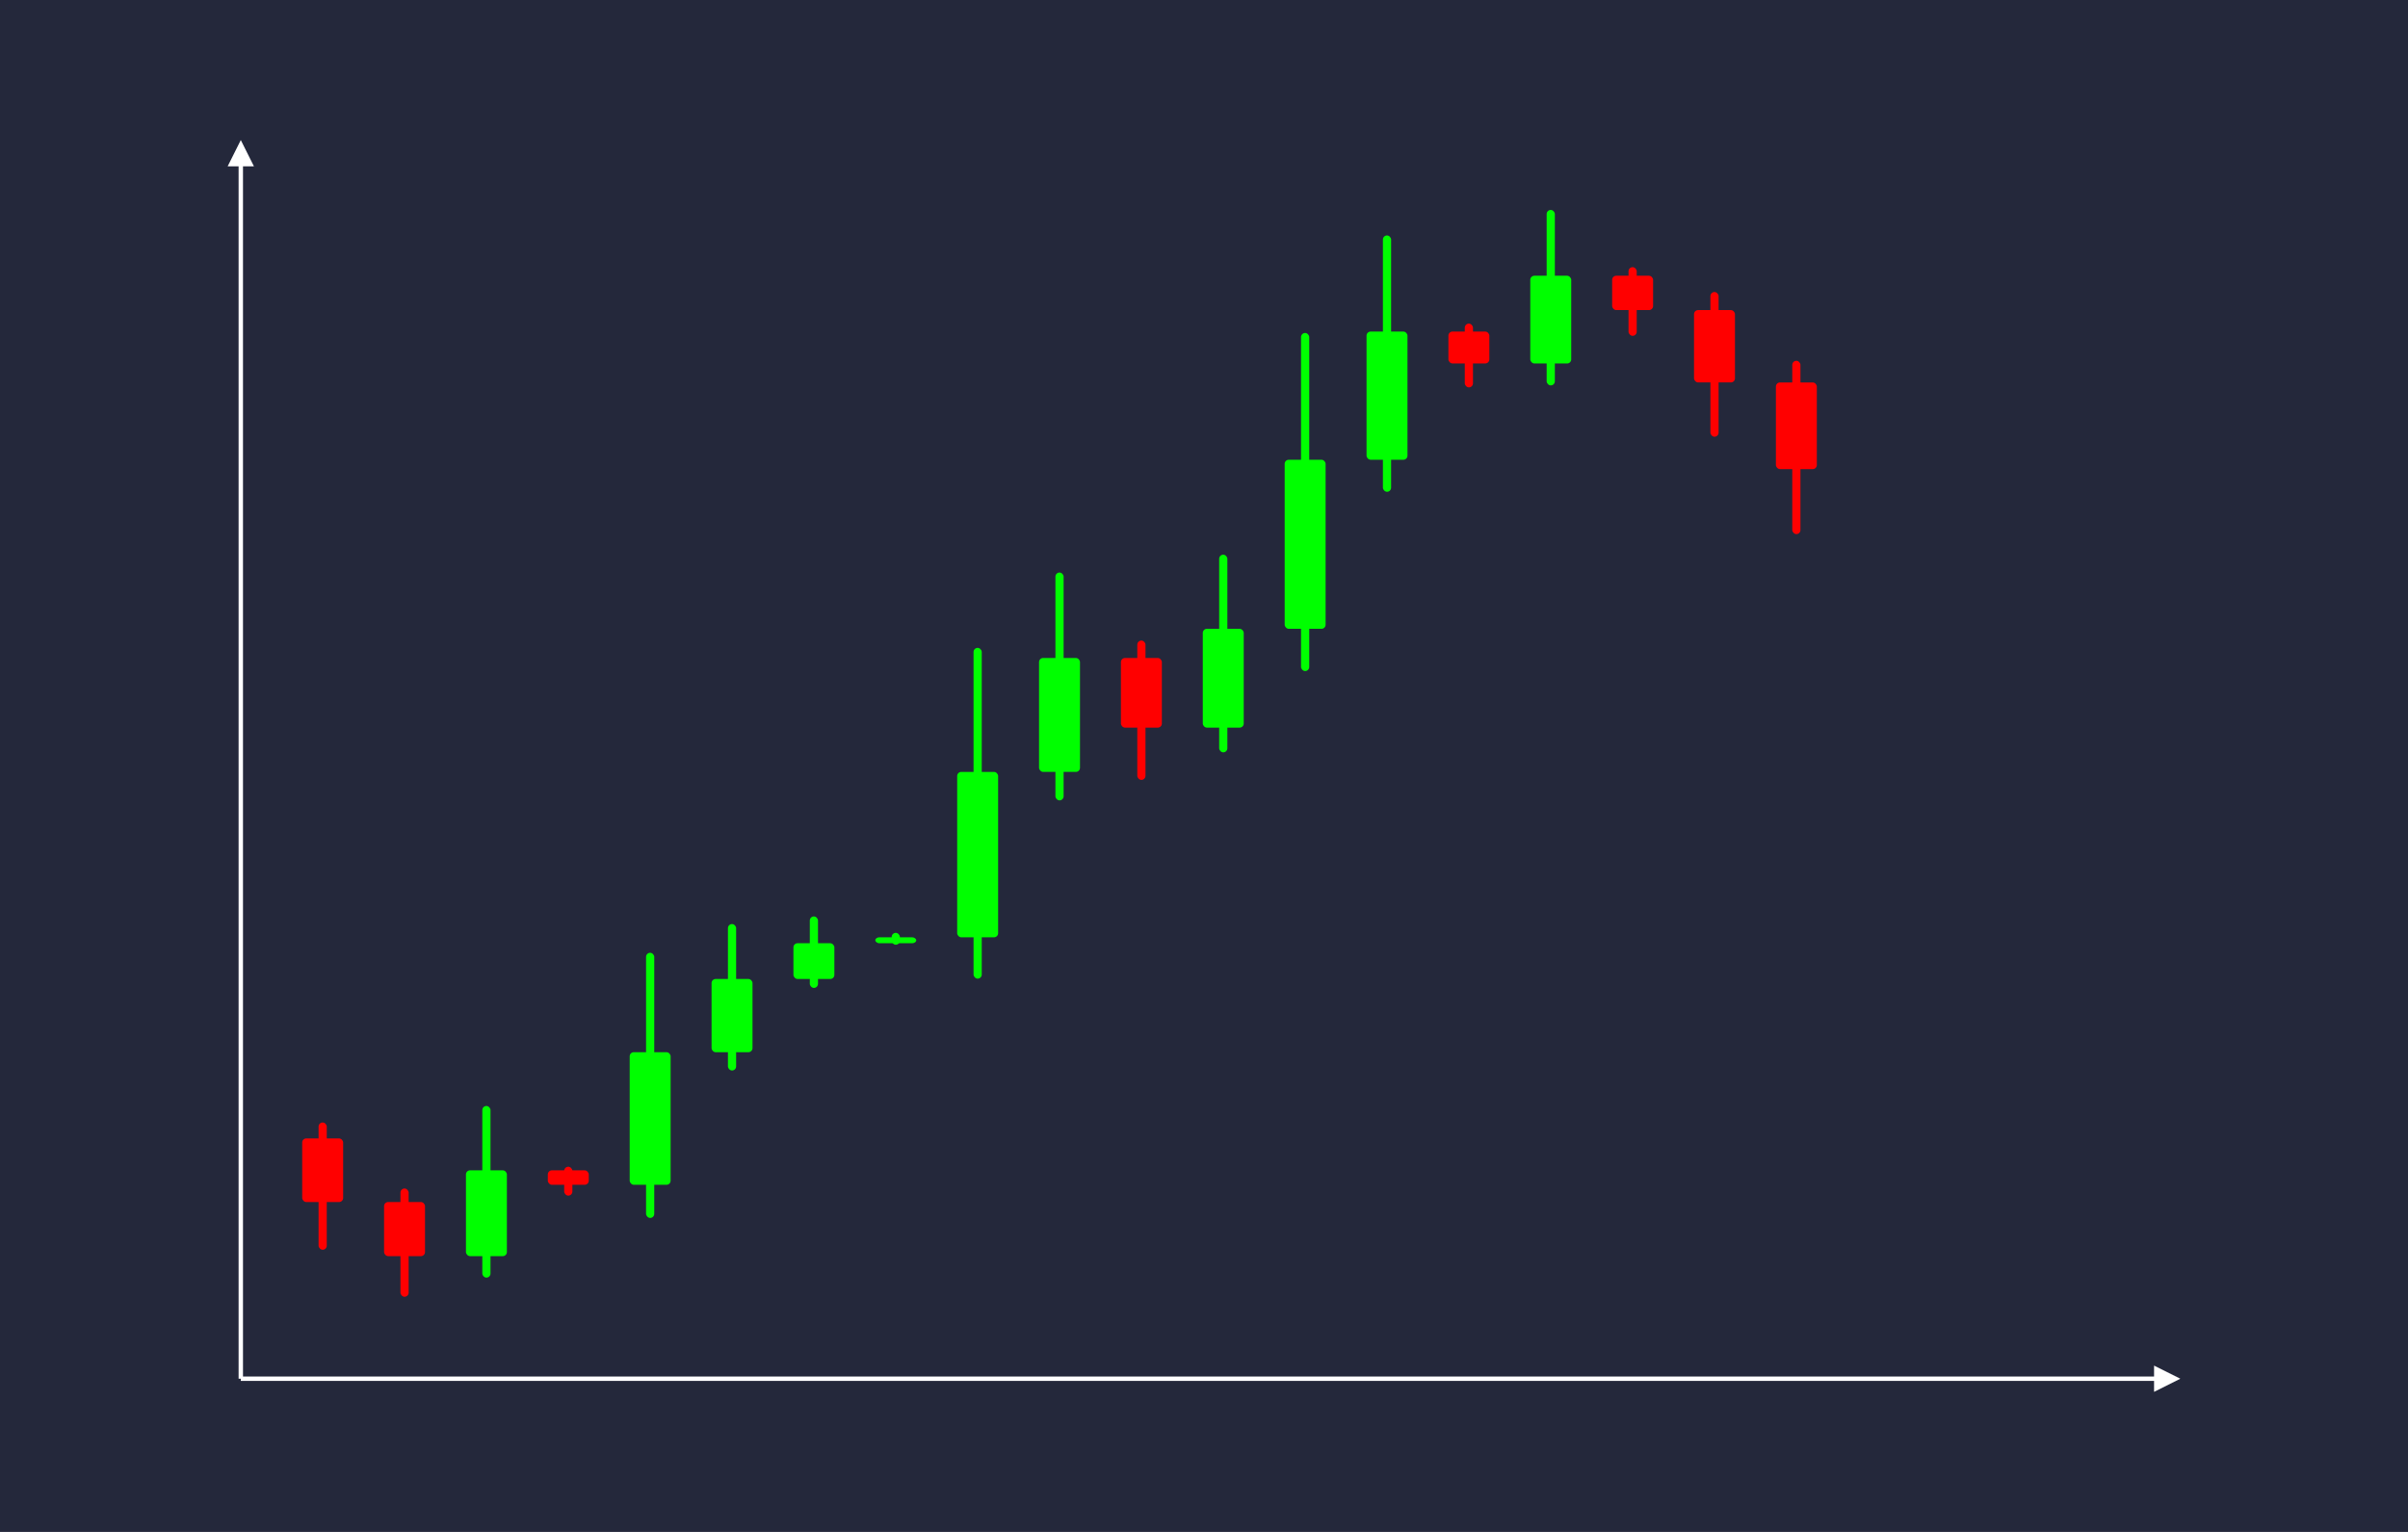 <svg width='1100' height='700' viewBox='0 0 1100 700' fill='none' xmlns='http://www.w3.org/2000/svg'>
            <style>
                .regular {
                    font: normal 25.3px sans-serif;
                }
            </style>

            <defs>
                <marker id='arrow' viewBox='0 0 10 10' refX='5' refY='5' markerWidth='6' markerHeight='6' orient='auto-start-reverse'>
                    <path fill='#fff' d='M 0 0 L 10 5 L 0 10 z' />
                </marker>
            </defs>

            <rect width='1100' height='700' fill='#24283b'/>

            <line x1='110' y1='630' x2='110' y2='70' stroke='#fff' stroke-width='2' marker-end='url(#arrow)'/>
            <line x1='110' y1='630' x2='990' y2='630' stroke='#fff' stroke-width='2' marker-end='url(#arrow)'/>

            <rect x='138.05' y='520.19' width='18.70' height='29.08' rx='1.87' fill='#f00' /><rect x='145.53' y='512.92' width='3.74' height='58.15' rx='1.87' fill='#f00' />
<rect x='175.45' y='549.26' width='18.70' height='24.73' rx='1.87' fill='#f00' /><rect x='182.93' y='543.08' width='3.74' height='49.47' rx='1.87' fill='#f00' />
<rect x='212.85' y='534.78' width='18.70' height='39.21' rx='1.87' fill='#0f0' /><rect x='220.33' y='505.37' width='3.74' height='78.43' rx='1.87' fill='#0f0' />
<rect x='250.25' y='534.78' width='18.70' height='6.60' rx='1.87' fill='#f00' /><rect x='257.73' y='533.13' width='3.74' height='13.20' rx='1.87' fill='#f00' />
<rect x='287.65' y='480.80' width='18.70' height='60.58' rx='1.87' fill='#0f0' /><rect x='295.13' y='435.37' width='3.74' height='121.16' rx='1.87' fill='#0f0' />
<rect x='325.05' y='447.34' width='18.70' height='33.46' rx='1.87' fill='#0f0' /><rect x='332.53' y='422.24' width='3.74' height='66.92' rx='1.87' fill='#0f0' />
<rect x='362.45' y='431.01' width='18.70' height='16.33' rx='1.87' fill='#0f0' /><rect x='369.93' y='418.76' width='3.74' height='32.66' rx='1.87' fill='#0f0' />
<rect x='399.85' y='428.29' width='18.70' height='2.72' rx='1.87' fill='#0f0' /><rect x='407.33' y='426.26' width='3.74' height='5.43' rx='1.87' fill='#0f0' />
<rect x='437.25' y='352.72' width='18.70' height='75.58' rx='1.87' fill='#0f0' /><rect x='444.73' y='296.04' width='3.74' height='151.15' rx='1.87' fill='#0f0' />
<rect x='474.65' y='300.66' width='18.70' height='52.06' rx='1.87' fill='#0f0' /><rect x='482.13' y='261.62' width='3.74' height='104.11' rx='1.87' fill='#0f0' />
<rect x='512.05' y='300.66' width='18.70' height='31.83' rx='1.87' fill='#f00' /><rect x='519.53' y='292.71' width='3.74' height='63.66' rx='1.87' fill='#f00' />
<rect x='549.45' y='287.33' width='18.70' height='45.16' rx='1.87' fill='#0f0' /><rect x='556.93' y='253.46' width='3.74' height='90.32' rx='1.87' fill='#0f0' />
<rect x='586.85' y='210.08' width='18.70' height='77.25' rx='1.87' fill='#0f0' /><rect x='594.33' y='152.15' width='3.74' height='154.49' rx='1.87' fill='#0f0' />
<rect x='624.25' y='151.51' width='18.70' height='58.57' rx='1.87' fill='#0f0' /><rect x='631.73' y='107.59' width='3.74' height='117.13' rx='1.87' fill='#0f0' />
<rect x='661.65' y='151.51' width='18.70' height='14.57' rx='1.87' fill='#f00' /><rect x='669.13' y='147.87' width='3.74' height='29.14' rx='1.87' fill='#f00' />
<rect x='699.05' y='126.00' width='18.70' height='40.09' rx='1.87' fill='#0f0' /><rect x='706.53' y='95.93' width='3.74' height='80.17' rx='1.87' fill='#0f0' />
<rect x='736.45' y='126.00' width='18.70' height='15.69' rx='1.87' fill='#f00' /><rect x='743.93' y='122.08' width='3.74' height='31.38' rx='1.87' fill='#f00' />
<rect x='773.85' y='141.69' width='18.70' height='33.06' rx='1.87' fill='#f00' /><rect x='781.33' y='133.43' width='3.74' height='66.13' rx='1.87' fill='#f00' />
<rect x='811.25' y='174.76' width='18.70' height='39.60' rx='1.87' fill='#f00' /><rect x='818.73' y='164.86' width='3.74' height='79.20' rx='1.87' fill='#f00' />

        </svg>